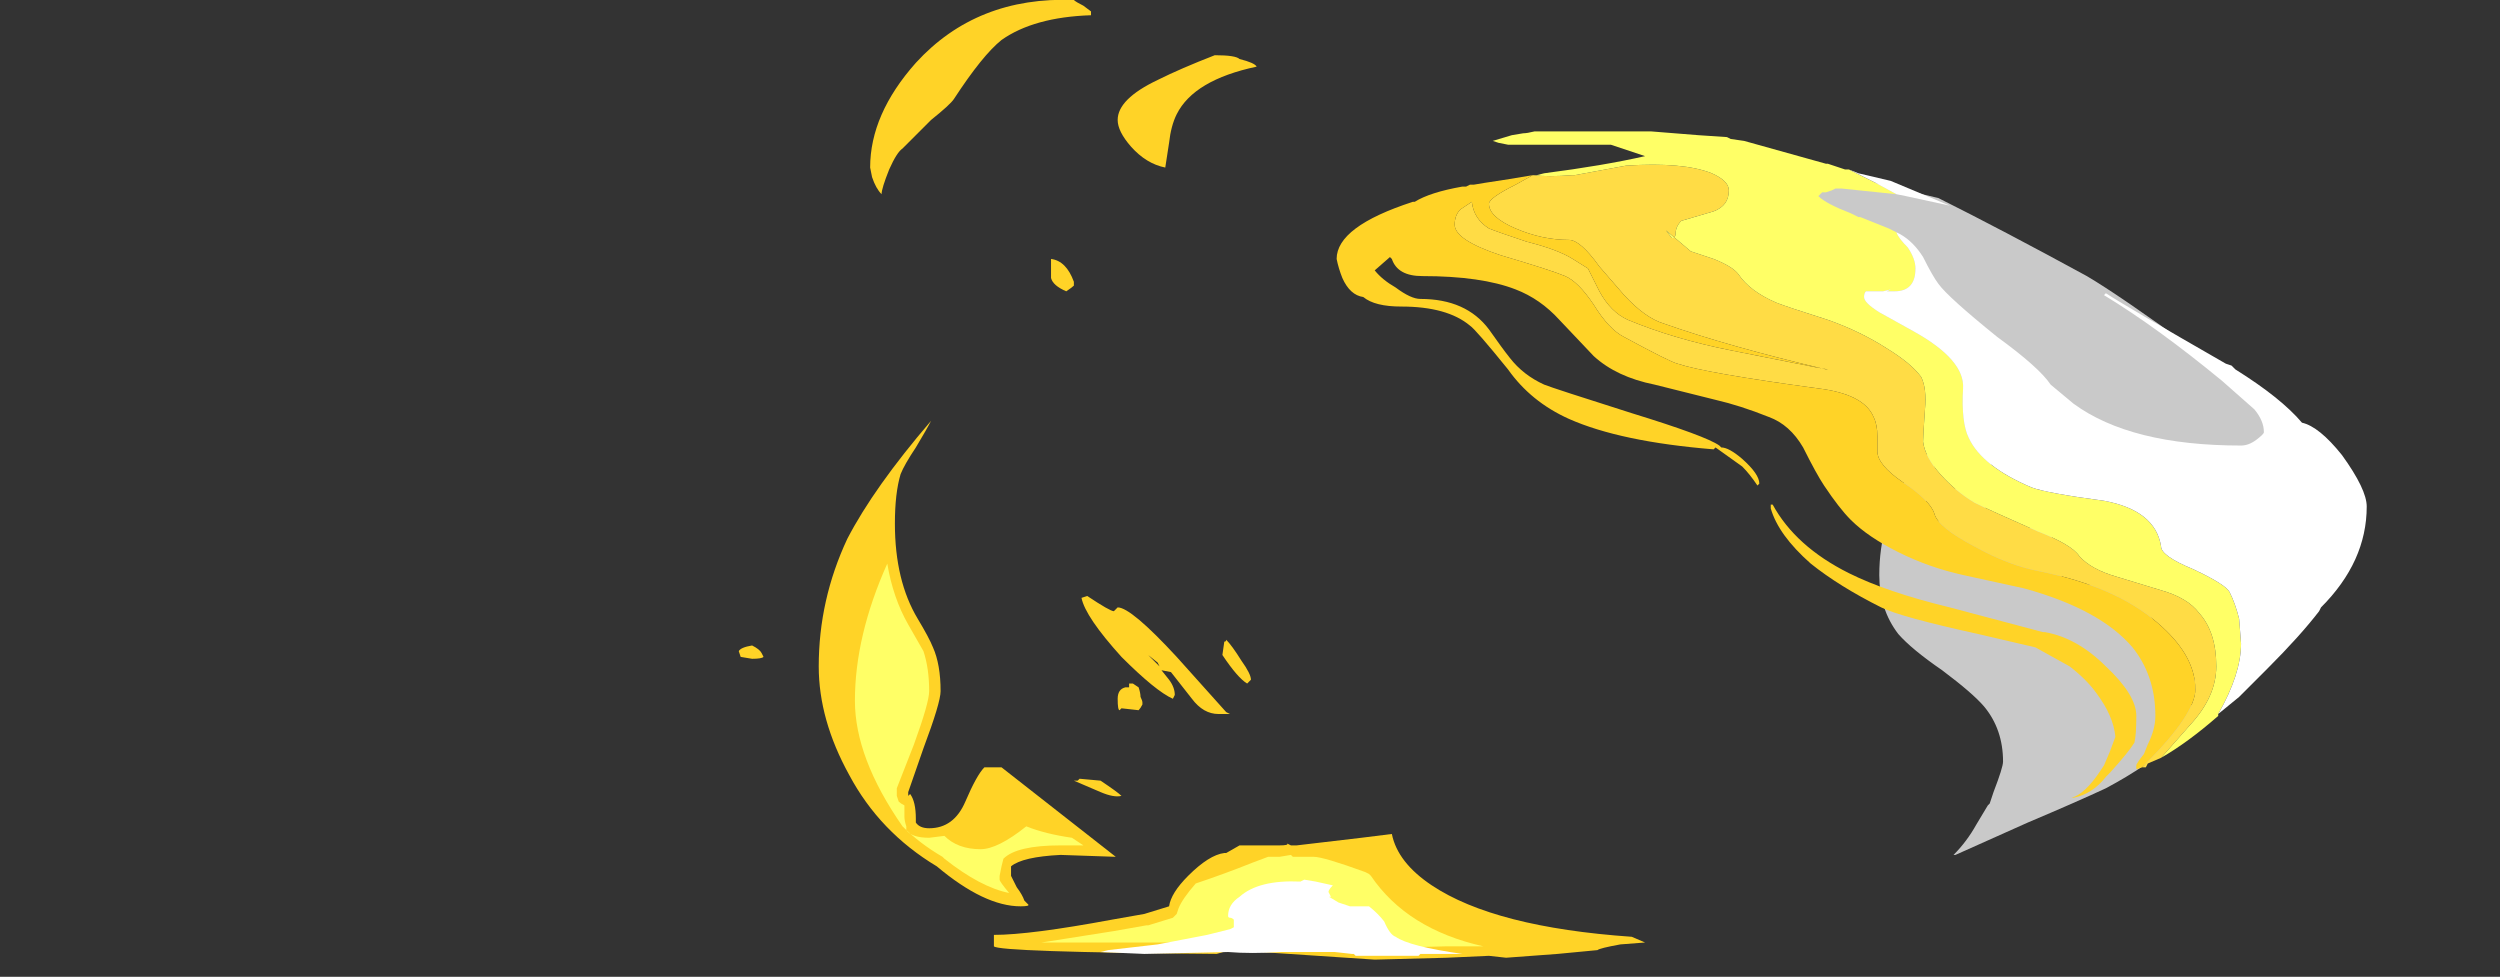<?xml version="1.0" encoding="UTF-8" standalone="no"?>
<svg xmlns:ffdec="https://www.free-decompiler.com/flash" xmlns:xlink="http://www.w3.org/1999/xlink" ffdec:objectType="frame" height="179.55px" width="459.55px" xmlns="http://www.w3.org/2000/svg">
  <rect width="100%" height="100%" fill="#333333" stroke="none"/>
  <g transform="matrix(1.0, 0.0, 0.0, 1.0, 284.2, 164.15)">
    <use ffdec:characterId="5073" height="25.2" transform="matrix(7.0, 0.0, 0.0, 7.0, -148.4, -164.15)" width="23.8" xlink:href="#shape0"/>
    <use ffdec:characterId="5075" height="19.0" transform="matrix(7.0, 0.0, 0.0, 7.0, -38.5, -140.0)" width="27.05" xlink:href="#shape1"/>
  </g>
  <defs>
    <g id="shape0" transform="matrix(1.0, 0.0, 0.0, 1.0, 21.2, 23.45)">
      <path d="M-8.7 -22.0 Q-8.15 -22.0 -8.05 -21.9 -7.65 -21.8 -7.6 -21.7 -9.25 -21.35 -9.7 -20.45 -9.85 -20.15 -9.9 -19.7 L-10.0 -19.05 Q-10.5 -19.15 -10.9 -19.6 -11.25 -20.0 -11.25 -20.3 -11.25 -20.85 -10.2 -21.35 -9.6 -21.65 -8.7 -22.0 M-11.95 -23.15 L-11.95 -23.05 Q-13.45 -23.0 -14.3 -22.4 -14.8 -22.0 -15.55 -20.85 -15.65 -20.7 -16.15 -20.3 L-16.9 -19.55 Q-17.05 -19.45 -17.25 -19.0 -17.45 -18.5 -17.45 -18.35 -17.6 -18.5 -17.7 -18.8 L-17.75 -19.05 Q-17.75 -20.45 -16.55 -21.8 -14.95 -23.55 -12.4 -23.45 -12.35 -23.4 -12.15 -23.3 L-11.95 -23.15 M-12.4 -16.05 L-12.4 -15.95 Q-12.45 -15.9 -12.6 -15.8 -12.95 -15.95 -13.0 -16.15 L-13.0 -16.65 Q-12.6 -16.6 -12.4 -16.05 M-16.55 -11.7 Q-16.85 -11.25 -16.95 -11.0 -17.1 -10.5 -17.1 -9.7 -17.1 -8.2 -16.5 -7.2 -16.2 -6.7 -16.1 -6.45 -15.9 -6.0 -15.9 -5.3 -15.9 -5.0 -16.35 -3.8 L-16.75 -2.65 -16.75 -2.55 -16.7 -2.6 Q-16.55 -2.4 -16.55 -1.95 L-16.55 -1.85 Q-16.45 -1.7 -16.2 -1.7 -15.55 -1.7 -15.25 -2.4 -14.95 -3.1 -14.75 -3.3 L-14.3 -3.3 -11.3 -0.95 -12.75 -1.0 Q-13.75 -0.95 -14.05 -0.7 L-14.05 -0.45 -13.9 -0.15 Q-13.75 0.05 -13.7 0.2 L-13.6 0.3 Q-13.55 0.35 -13.8 0.35 -14.75 0.35 -16.0 -0.7 -17.5 -1.6 -18.3 -3.1 -19.1 -4.55 -19.1 -5.95 -19.1 -7.7 -18.35 -9.3 -17.65 -10.65 -16.15 -12.4 -16.25 -12.2 -16.55 -11.7 M-12.05 -7.8 Q-11.45 -7.4 -11.35 -7.4 L-11.25 -7.5 Q-10.9 -7.5 -9.7 -6.2 L-8.4 -4.75 -8.3 -4.7 -8.6 -4.7 Q-9.0 -4.7 -9.3 -5.1 L-9.85 -5.8 -10.1 -5.85 -9.9 -5.6 Q-9.75 -5.4 -9.75 -5.2 L-9.8 -5.1 Q-10.25 -5.3 -11.15 -6.2 -12.1 -7.25 -12.2 -7.75 L-12.05 -7.8 M-20.6 -6.3 L-20.55 -6.2 Q-20.6 -6.15 -20.85 -6.15 L-21.15 -6.2 -21.2 -6.35 Q-21.15 -6.45 -20.85 -6.5 -20.65 -6.4 -20.6 -6.3 M-12.4 -2.95 L-12.3 -2.95 -12.25 -3.0 -11.7 -2.95 Q-11.25 -2.65 -11.15 -2.55 -11.35 -2.5 -11.7 -2.65 L-12.4 -2.95 M-8.0 -6.1 Q-7.75 -5.75 -7.75 -5.6 L-7.85 -5.5 Q-8.1 -5.65 -8.5 -6.25 L-8.45 -6.6 Q-8.4 -6.6 -8.4 -6.65 -8.25 -6.5 -8.0 -6.1 M-10.95 -5.4 L-10.95 -5.5 -10.85 -5.5 -10.7 -5.4 Q-10.65 -5.25 -10.65 -5.15 -10.6 -5.05 -10.6 -5.0 L-10.6 -4.95 Q-10.65 -4.85 -10.7 -4.8 L-11.15 -4.85 -11.2 -4.8 Q-11.25 -4.8 -11.25 -5.1 -11.25 -5.35 -11.05 -5.4 L-10.95 -5.4 M-10.2 -6.05 L-10.45 -6.25 -10.15 -5.95 -10.2 -6.05 M-8.4 -1.05 L-8.05 -1.25 -7.0 -1.25 Q-6.75 -1.25 -6.8 -1.3 L-6.7 -1.25 -6.55 -1.25 -4.85 -1.45 -4.05 -1.55 Q-3.9 -0.8 -3.0 -0.2 -1.35 0.9 2.25 1.15 L2.6 1.3 1.95 1.35 Q1.4 1.45 1.35 1.5 L0.3 1.6 -1.05 1.7 -1.5 1.65 -2.6 1.7 -4.5 1.75 -7.5 1.55 -8.3 1.5 -8.65 1.6 Q-14.4 1.55 -14.5 1.4 L-14.5 1.1 Q-13.55 1.1 -11.4 0.7 L-10.55 0.55 -9.9 0.35 Q-9.85 0.0 -9.4 -0.45 -8.85 -1.0 -8.45 -1.05 L-8.4 -1.05" fill="#ffd327" fill-rule="evenodd" stroke="none"/>
      <path d="M-16.6 -3.9 L-17.05 -2.75 -17.05 -2.55 -17.0 -2.4 Q-16.95 -2.35 -16.85 -2.3 L-16.85 -2.0 Q-16.85 -1.9 -16.8 -1.75 L-16.8 -1.65 Q-16.65 -1.45 -16.2 -1.45 L-15.8 -1.5 Q-15.45 -1.15 -14.85 -1.15 -14.4 -1.15 -13.65 -1.75 -13.15 -1.55 -12.45 -1.45 L-12.15 -1.25 -12.75 -1.25 Q-13.9 -1.25 -14.25 -0.9 L-14.3 -0.7 -14.35 -0.45 -14.35 -0.35 Q-14.35 -0.3 -14.1 0.0 -14.85 -0.15 -15.8 -0.9 L-15.85 -0.95 Q-16.45 -1.3 -16.9 -1.75 -18.15 -3.55 -18.15 -5.05 -18.15 -6.75 -17.3 -8.65 -17.15 -7.75 -16.75 -7.05 L-16.35 -6.35 Q-16.2 -5.9 -16.2 -5.3 -16.2 -5.0 -16.6 -3.9 M-7.7 -0.8 L-7.3 -0.95 -7.0 -0.95 -6.7 -1.0 -6.65 -0.95 -6.1 -0.95 Q-5.85 -0.95 -4.75 -0.55 L-4.65 -0.5 -4.6 -0.45 Q-3.65 0.95 -1.65 1.4 L-2.6 1.4 -4.5 1.45 -8.7 1.3 -13.25 1.3 -11.35 1.0 -10.5 0.85 -10.45 0.85 -9.8 0.65 -9.7 0.55 -9.65 0.4 Q-9.55 0.15 -9.2 -0.25 -8.45 -0.5 -7.7 -0.8" fill="#ffff66" fill-rule="evenodd" stroke="none"/>
      <path d="M-6.35 -0.35 L-6.05 -0.3 -5.6 -0.2 Q-5.75 -0.05 -5.7 0.0 L-5.65 0.1 -5.7 0.1 -5.45 0.25 -5.15 0.35 -4.65 0.35 Q-4.4 0.55 -4.25 0.75 -4.1 1.1 -3.95 1.15 -3.6 1.4 -2.2 1.6 L-3.3 1.6 -3.35 1.65 -5.0 1.65 -5.05 1.6 -5.1 1.6 -5.55 1.55 -6.95 1.55 Q-7.75 1.6 -8.35 1.55 L-10.55 1.6 -11.7 1.55 -11.5 1.5 -10.2 1.35 -8.9 1.1 -8.3 0.95 -8.2 0.9 -8.2 0.7 Q-8.25 0.65 -8.3 0.65 -8.35 0.65 -8.35 0.6 -8.35 0.3 -8.05 0.1 -7.55 -0.35 -6.45 -0.3 L-6.35 -0.35" fill="#ffffff" fill-rule="evenodd" stroke="none"/>
    </g>
    <g id="shape1" transform="matrix(1.0, 0.0, 0.0, 1.0, 5.5, 20.0)">
      <path d="M17.05 -14.25 Q19.35 -12.5 19.35 -12.05 19.35 -11.9 19.25 -11.75 19.1 -11.6 18.9 -11.6 19.0 -11.5 18.9 -11.3 18.75 -11.05 18.45 -11.05 18.25 -11.05 16.45 -11.45 14.6 -11.85 14.25 -11.85 13.0 -11.85 9.65 -15.25 L10.35 -14.55 Q11.1 -13.7 11.45 -12.65 11.7 -11.8 11.7 -10.7 11.7 -10.3 11.2 -9.55 L11.15 -9.45 11.6 -9.2 Q11.95 -9.0 12.25 -8.95 L12.35 -9.3 Q12.5 -9.6 12.8 -9.6 13.3 -9.6 13.45 -8.9 13.55 -8.1 13.65 -7.95 13.7 -8.0 13.95 -8.05 L14.25 -8.1 Q14.7 -8.1 15.35 -7.7 16.05 -7.25 16.05 -6.85 16.05 -6.15 16.55 -6.0 16.8 -5.9 16.9 -5.8 17.05 -5.7 17.05 -5.4 17.05 -5.15 16.9 -4.9 L17.3 -5.2 Q16.95 -3.95 14.7 -2.75 13.95 -2.4 12.65 -1.85 L10.75 -1.0 10.7 -1.0 Q11.05 -1.35 11.3 -1.8 L11.6 -2.3 11.65 -2.35 11.75 -2.65 Q12.0 -3.3 12.0 -3.45 12.0 -4.3 11.5 -4.9 11.2 -5.25 10.4 -5.85 9.6 -6.4 9.25 -6.8 8.75 -7.45 8.75 -8.35 8.75 -9.75 9.5 -10.95 9.75 -11.4 9.95 -11.5 10.2 -11.6 10.2 -11.15 10.2 -10.95 9.9 -10.05 L9.7 -9.3 Q9.75 -9.1 10.0 -9.1 10.1 -9.5 10.4 -9.9 L10.65 -10.35 Q10.85 -10.85 10.85 -11.1 10.85 -13.0 8.35 -15.5 7.75 -16.15 6.65 -17.1 5.85 -17.8 5.85 -17.9 L5.85 -18.05 6.6 -17.75 Q6.1 -18.05 6.15 -18.45 L5.55 -18.55 Q5.35 -18.6 5.35 -18.85 5.35 -19.35 7.55 -18.9 L10.3 -18.25 Q12.0 -17.4 14.2 -16.2 15.05 -15.7 17.05 -14.25 M6.9 -17.6 Q7.4 -17.3 7.95 -16.9 L7.9 -16.95 Q7.75 -17.2 6.9 -17.6" fill="#ffffff" fill-opacity="0.737" fill-rule="evenodd" stroke="none"/>
      <path d="M16.15 -3.55 L15.8 -3.4 15.75 -3.3 15.65 -3.3 15.75 -3.4 Q17.05 -4.7 17.05 -5.35 17.05 -6.25 16.05 -7.1 14.95 -8.05 12.95 -8.45 12.15 -8.6 11.25 -9.1 10.3 -9.6 10.2 -9.95 10.1 -10.3 9.35 -10.8 8.7 -11.25 8.7 -11.6 L8.7 -12.0 Q8.7 -12.3 8.6 -12.5 8.35 -13.1 7.15 -13.25 4.2 -13.65 3.45 -13.9 3.25 -13.95 2.05 -14.6 1.65 -14.8 1.25 -15.45 0.85 -16.05 0.5 -16.2 0.15 -16.35 -1.2 -16.75 -2.4 -17.15 -2.4 -17.55 -2.4 -17.8 -2.25 -17.95 L-1.95 -18.15 Q-1.9 -17.7 -1.5 -17.45 -1.25 -17.35 -0.5 -17.1 0.3 -16.9 0.7 -16.65 L1.1 -16.4 1.4 -15.8 Q1.7 -15.25 2.15 -15.05 3.35 -14.55 4.85 -14.25 L7.1 -13.8 7.4 -13.75 7.35 -13.75 Q4.8 -14.35 3.1 -14.95 2.6 -15.1 2.05 -15.7 L1.4 -16.45 Q0.9 -17.15 0.6 -17.15 -0.1 -17.15 -0.8 -17.45 -1.5 -17.75 -1.5 -18.1 -1.5 -18.25 -0.8 -18.6 L-0.35 -18.85 Q0.05 -18.8 0.7 -18.85 L0.75 -18.85 2.1 -19.1 Q3.6 -19.2 4.35 -18.9 4.8 -18.7 4.8 -18.45 4.8 -18.05 4.4 -17.9 L3.55 -17.65 Q3.4 -17.5 3.4 -17.3 3.4 -17.25 3.35 -17.2 L3.3 -17.2 3.15 -17.4 3.8 -16.85 4.4 -16.65 Q4.9 -16.45 5.05 -16.25 5.35 -15.8 6.05 -15.5 6.3 -15.4 7.4 -15.05 8.25 -14.75 8.95 -14.3 9.6 -13.9 9.85 -13.55 10.0 -13.25 9.95 -12.7 9.9 -12.0 9.9 -11.85 9.95 -11.45 10.35 -11.0 10.75 -10.55 11.25 -10.25 11.65 -10.05 12.9 -9.5 13.8 -9.15 14.0 -8.85 14.3 -8.5 15.0 -8.3 L16.15 -7.95 Q16.85 -7.75 17.15 -7.35 17.6 -6.85 17.6 -5.95 17.6 -5.15 16.9 -4.4 L16.15 -3.55" fill="#ffdc45" fill-rule="evenodd" stroke="none"/>
      <path d="M17.65 -4.7 L17.65 -4.65 Q16.85 -3.95 16.15 -3.55 L16.9 -4.4 Q17.6 -5.15 17.6 -5.95 17.6 -6.85 17.15 -7.35 16.85 -7.75 16.15 -7.95 L15.0 -8.3 Q14.3 -8.5 14.0 -8.85 13.8 -9.15 12.9 -9.5 11.65 -10.05 11.25 -10.25 10.75 -10.55 10.35 -11.0 9.95 -11.45 9.9 -11.85 9.9 -12.0 9.95 -12.7 10.0 -13.25 9.85 -13.55 9.6 -13.9 8.95 -14.3 8.25 -14.75 7.4 -15.05 6.3 -15.4 6.05 -15.5 5.35 -15.8 5.05 -16.25 4.9 -16.45 4.4 -16.65 L3.8 -16.85 3.15 -17.4 3.3 -17.2 3.35 -17.2 Q3.4 -17.25 3.4 -17.3 3.4 -17.5 3.55 -17.65 L4.4 -17.9 Q4.8 -18.05 4.8 -18.45 4.8 -18.7 4.35 -18.9 3.6 -19.2 2.1 -19.1 L0.75 -18.85 0.7 -18.85 Q0.05 -18.8 -0.35 -18.85 L-0.25 -18.85 -0.05 -18.9 Q1.5 -19.1 2.6 -19.35 L1.7 -19.65 -1.0 -19.65 -1.25 -19.7 -1.4 -19.75 -0.9 -19.9 -0.6 -19.95 Q-0.5 -19.95 -0.3 -20.0 L2.75 -20.0 4.0 -19.9 4.75 -19.85 4.85 -19.8 5.2 -19.75 7.35 -19.15 7.4 -19.15 7.85 -19.0 7.95 -19.0 8.65 -18.65 9.2 -18.35 7.75 -18.5 7.6 -18.5 7.5 -18.45 7.35 -18.4 7.25 -18.4 7.15 -18.3 Q7.35 -18.1 8.0 -17.85 L8.2 -17.75 8.25 -17.75 9.0 -17.45 9.2 -17.35 Q9.25 -17.2 9.5 -16.95 9.7 -16.65 9.7 -16.4 9.7 -15.8 9.15 -15.8 L8.95 -15.8 9.05 -15.85 8.85 -15.8 8.4 -15.8 Q8.35 -15.75 8.35 -15.65 8.35 -15.5 8.75 -15.25 L9.65 -14.75 Q11.0 -14.0 10.95 -13.25 10.9 -12.35 11.1 -11.95 11.45 -11.2 12.75 -10.65 13.15 -10.5 14.65 -10.3 16.0 -10.05 16.15 -9.1 16.15 -8.85 17.0 -8.5 17.85 -8.1 17.95 -7.9 18.1 -7.6 18.2 -7.2 L18.25 -6.55 Q18.25 -5.75 17.65 -4.7" fill="#ffff66" fill-rule="evenodd" stroke="none"/>
      <path d="M9.2 -17.35 L9.3 -17.3 Q9.65 -17.1 9.9 -16.7 10.15 -16.2 10.3 -16.0 10.55 -15.65 11.85 -14.6 12.95 -13.8 13.25 -13.35 L13.85 -12.85 Q15.35 -11.75 18.25 -11.75 18.45 -11.75 18.65 -11.9 18.85 -12.05 18.85 -12.1 18.85 -12.4 18.6 -12.7 L17.75 -13.45 Q16.05 -14.85 14.65 -15.7 L14.7 -15.75 Q15.15 -15.45 17.85 -13.9 L18.0 -13.85 18.1 -13.75 Q19.3 -13.0 19.85 -12.35 20.3 -12.25 20.9 -11.5 21.55 -10.6 21.55 -10.15 21.55 -8.7 20.35 -7.5 L20.3 -7.4 Q19.8 -6.75 18.95 -5.9 L18.2 -5.15 17.65 -4.7 Q18.25 -5.75 18.25 -6.55 L18.2 -7.2 Q18.1 -7.6 17.95 -7.9 17.85 -8.1 17.0 -8.5 16.15 -8.85 16.15 -9.1 16.0 -10.05 14.65 -10.3 13.15 -10.5 12.75 -10.65 11.45 -11.2 11.1 -11.95 10.9 -12.35 10.95 -13.25 11.0 -14.0 9.65 -14.75 L8.75 -15.25 Q8.35 -15.5 8.35 -15.65 8.35 -15.75 8.4 -15.8 L8.85 -15.8 9.05 -15.85 8.95 -15.8 9.15 -15.8 Q9.7 -15.8 9.7 -16.4 9.7 -16.65 9.5 -16.95 9.25 -17.2 9.2 -17.35 M7.95 -19.0 L8.2 -18.9 9.05 -18.7 10.6 -18.05 9.45 -18.3 9.2 -18.35 8.65 -18.65 7.95 -19.0" fill="#ffffff" fill-rule="evenodd" stroke="none"/>
      <path d="M15.65 -3.3 L15.5 -3.25 15.5 -3.35 Q15.5 -3.4 15.7 -3.65 L15.8 -3.9 Q16.0 -4.3 16.0 -4.65 16.0 -5.7 15.4 -6.45 14.55 -7.45 12.55 -8.0 L10.95 -8.35 Q10.05 -8.55 9.25 -8.95 8.45 -9.35 8.0 -9.8 7.7 -10.1 7.3 -10.7 7.1 -11.0 6.75 -11.7 6.4 -12.3 5.85 -12.5 5.1 -12.8 4.45 -12.95 L2.85 -13.35 Q1.85 -13.55 1.25 -14.1 L0.35 -15.05 Q-0.15 -15.6 -0.8 -15.85 -1.7 -16.2 -3.25 -16.2 -3.9 -16.2 -4.05 -16.65 L-4.1 -16.7 -4.5 -16.35 Q-4.3 -16.1 -3.95 -15.9 -3.55 -15.6 -3.3 -15.6 -2.1 -15.6 -1.5 -14.8 -1.15 -14.3 -0.95 -14.05 -0.6 -13.6 -0.05 -13.35 0.2 -13.25 2.25 -12.6 4.2 -12.0 4.55 -11.75 L4.6 -11.7 Q4.8 -11.7 5.15 -11.4 5.6 -11.0 5.6 -10.75 L5.55 -10.7 Q5.35 -11.0 5.15 -11.2 L4.45 -11.7 4.4 -11.65 Q1.95 -11.85 0.6 -12.45 -0.4 -12.9 -1.0 -13.75 -1.85 -14.8 -2.0 -14.9 -2.6 -15.4 -3.8 -15.4 -4.5 -15.4 -4.8 -15.65 -5.15 -15.7 -5.35 -16.15 -5.45 -16.4 -5.5 -16.65 -5.5 -17.5 -3.5 -18.15 L-3.45 -18.15 Q-3.05 -18.4 -2.2 -18.55 L-2.1 -18.55 -2.0 -18.6 -1.9 -18.6 -1.6 -18.65 -0.95 -18.75 -0.35 -18.85 -0.8 -18.6 Q-1.5 -18.25 -1.5 -18.1 -1.5 -17.75 -0.8 -17.45 -0.1 -17.15 0.6 -17.15 0.9 -17.15 1.4 -16.45 L2.05 -15.7 Q2.6 -15.1 3.1 -14.95 4.8 -14.35 7.35 -13.75 L7.4 -13.75 7.1 -13.8 4.85 -14.25 Q3.35 -14.55 2.15 -15.05 1.7 -15.25 1.4 -15.8 L1.1 -16.4 0.7 -16.65 Q0.3 -16.9 -0.5 -17.1 -1.25 -17.35 -1.5 -17.45 -1.9 -17.7 -1.95 -18.15 L-2.25 -17.95 Q-2.4 -17.8 -2.4 -17.55 -2.4 -17.15 -1.2 -16.75 0.15 -16.35 0.5 -16.2 0.85 -16.05 1.25 -15.45 1.65 -14.8 2.05 -14.6 3.25 -13.95 3.45 -13.9 4.2 -13.65 7.15 -13.25 8.35 -13.1 8.6 -12.5 8.7 -12.3 8.7 -12.0 L8.7 -11.6 Q8.7 -11.25 9.35 -10.8 10.1 -10.3 10.2 -9.95 10.3 -9.6 11.25 -9.1 12.15 -8.6 12.95 -8.45 14.95 -8.05 16.05 -7.1 17.05 -6.25 17.05 -5.35 17.05 -4.7 15.75 -3.4 L15.65 -3.3 M7.95 -8.4 Q8.95 -7.9 10.6 -7.5 L13.05 -6.85 13.1 -6.85 Q13.95 -6.7 14.7 -5.95 15.5 -5.2 15.5 -4.65 15.5 -4.15 15.45 -3.95 15.3 -3.7 14.8 -3.15 L14.7 -3.05 Q14.35 -2.6 13.85 -2.5 L13.8 -2.5 Q14.15 -2.6 14.55 -3.2 L14.65 -3.35 14.8 -3.7 14.95 -4.1 Q14.9 -4.65 14.45 -5.25 14.2 -5.6 13.75 -5.95 L12.85 -6.45 11.35 -6.8 Q9.3 -7.25 8.8 -7.5 7.7 -8.05 6.95 -8.65 6.1 -9.4 5.9 -10.1 L5.9 -10.2 5.95 -10.2 Q6.55 -9.1 7.95 -8.4" fill="#ffd327" fill-rule="evenodd" stroke="none"/>
    </g>
  </defs>
</svg>
